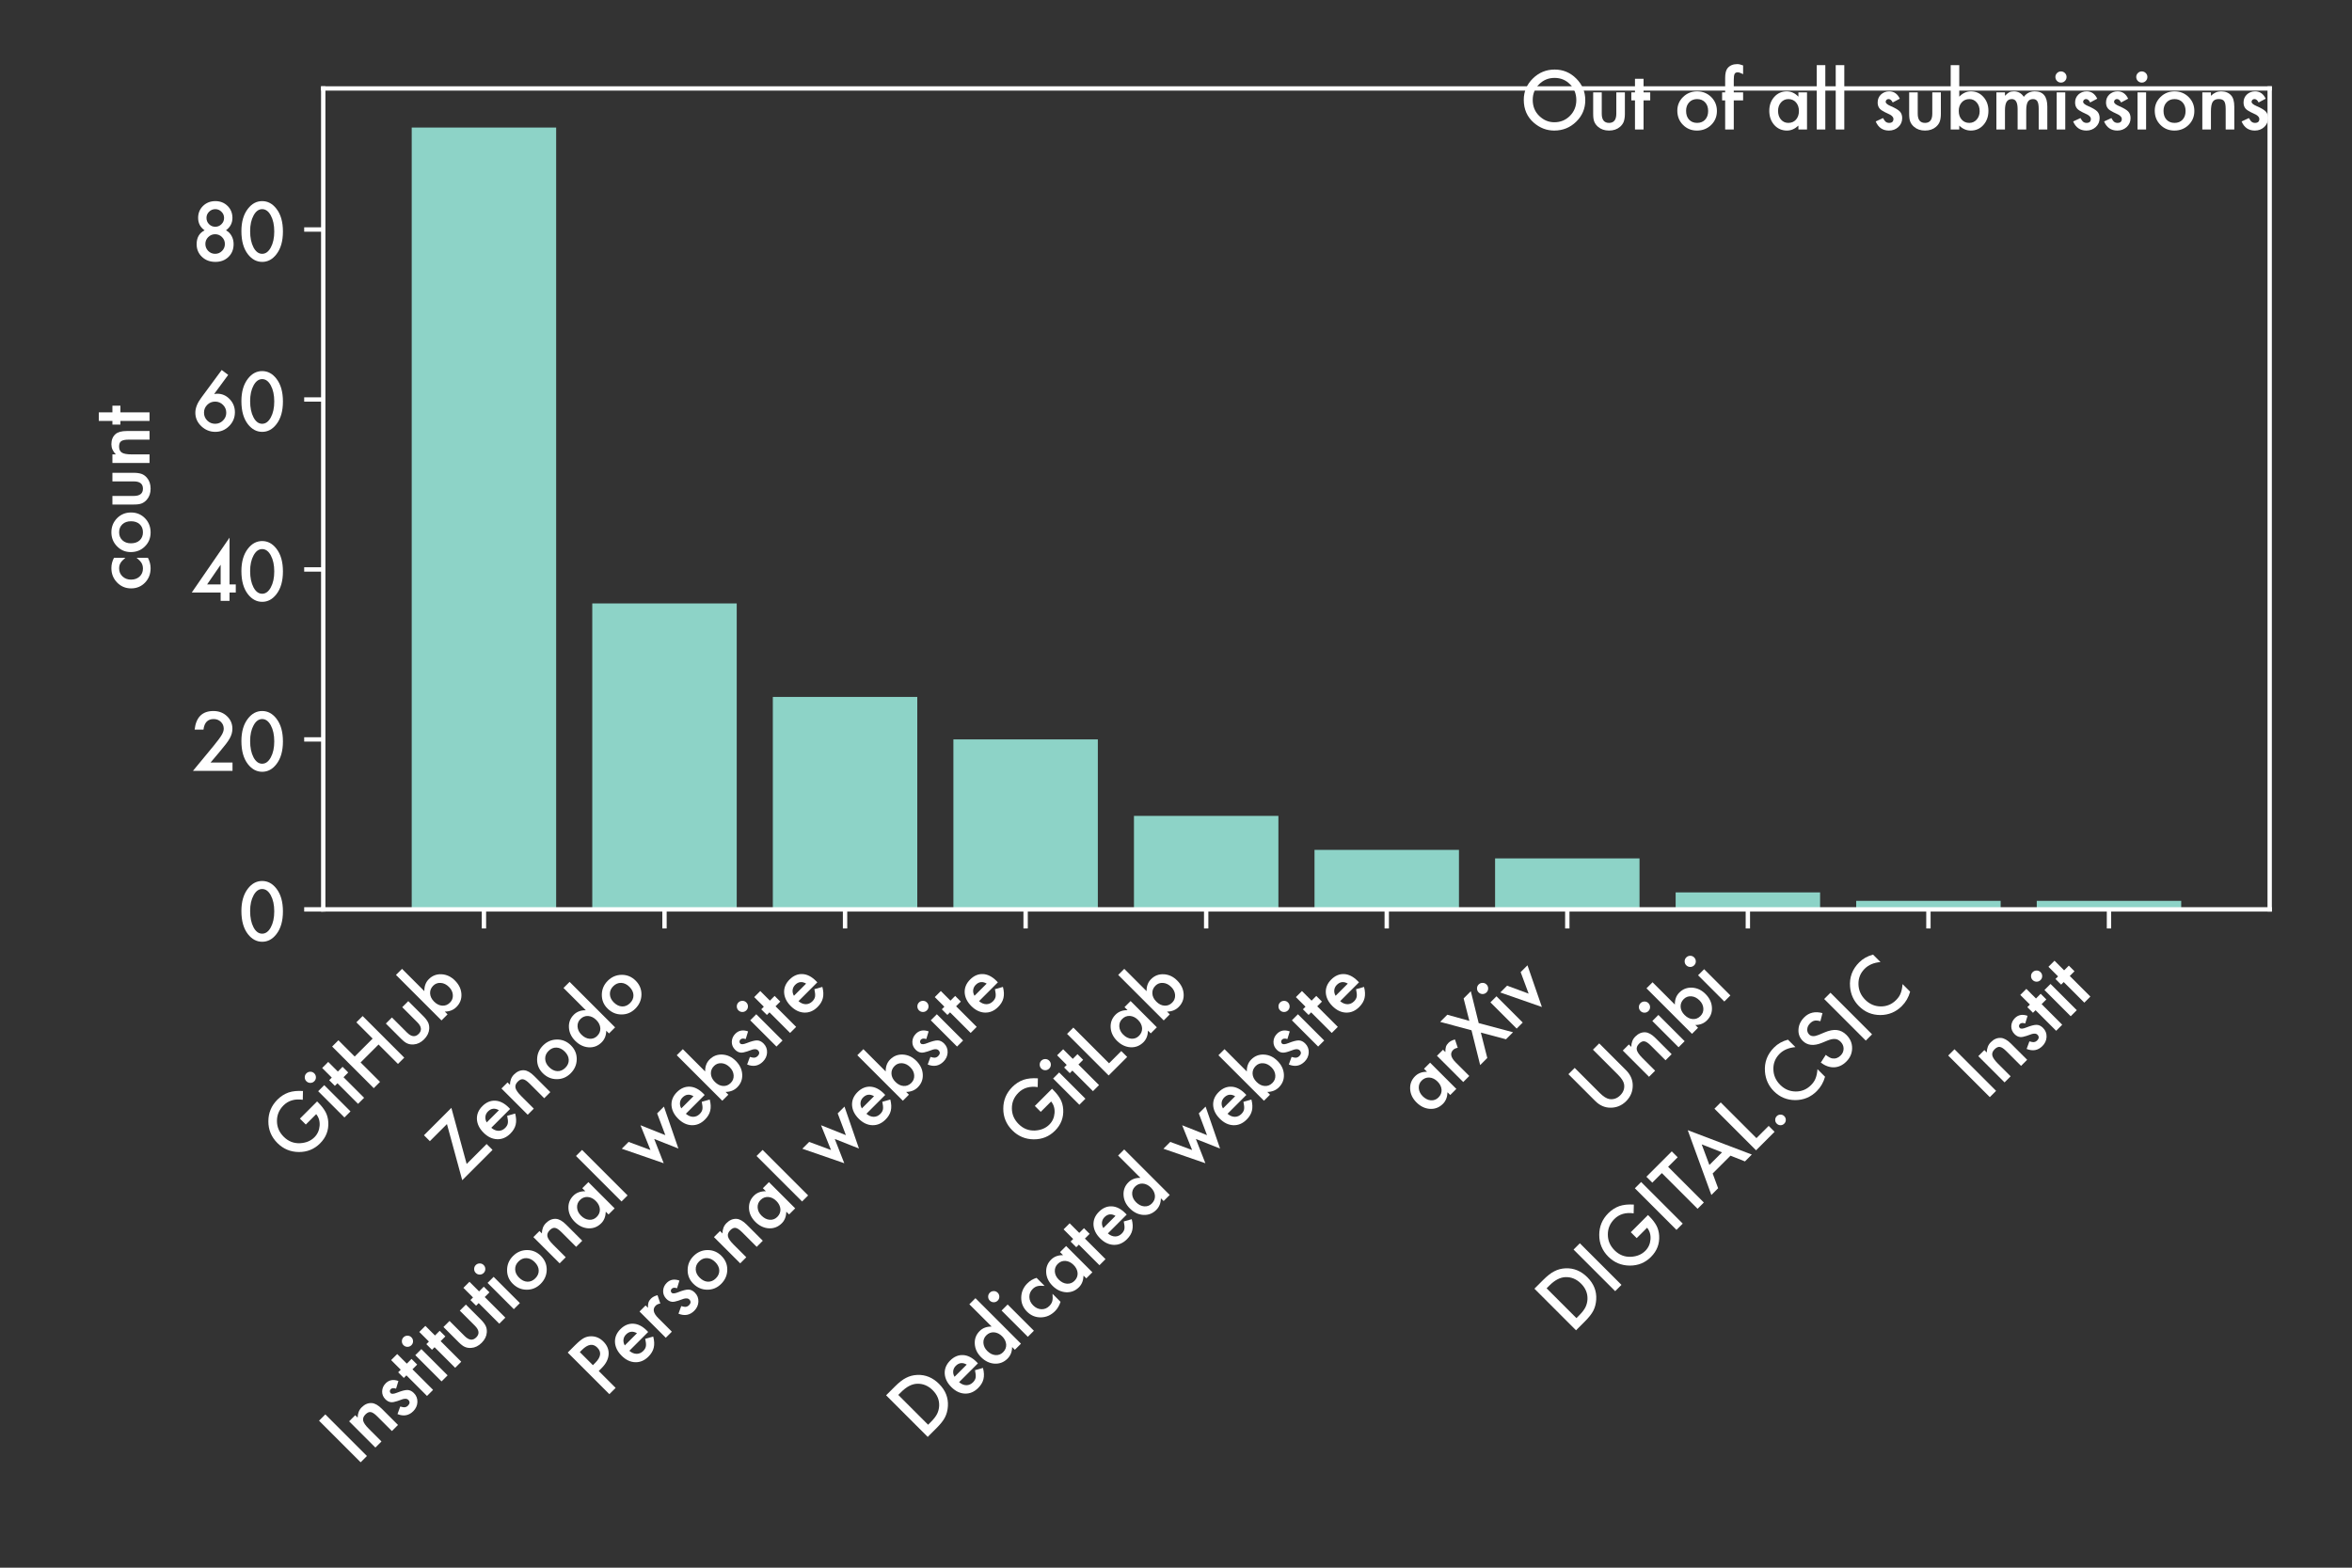 <?xml version="1.0" encoding="utf-8" standalone="no"?>
<!DOCTYPE svg PUBLIC "-//W3C//DTD SVG 1.1//EN"
  "http://www.w3.org/Graphics/SVG/1.1/DTD/svg11.dtd">
<svg xmlns:xlink="http://www.w3.org/1999/xlink" width="432pt" height="288pt" viewBox="0 0 432 288" xmlns="http://www.w3.org/2000/svg" version="1.1">
 <rect x="0" y="0" width="432" height="288" fill="#333333" stroke="none"/>
 <defs>
  <style type="text/css">*{stroke-linejoin: round; stroke-linecap: butt}</style>
 </defs>
 <g id="figure_1">
  <g id="patch_1">
   <path d="M 0 288 
L 432 288 
L 432 0 
L 0 0 
L 0 288 
z
" style="fill: none"/>
  </g>
  <g id="axes_1">
   <g id="patch_2">
    <path d="M 59.37 167.062 
L 416.88 167.062 
L 416.88 16.248 
L 59.37 16.248 
L 59.37 167.062 
z
" style="fill: none"/>
   </g>
   <g id="patch_3">
    <path d="M 75.62 167.062 
L 102.152 167.062 
L 102.152 23.43 
L 75.62 23.43 
z
" clip-path="url(#p7359c191e5)" style="fill: #8dd3c7"/>
   </g>
   <g id="patch_4">
    <path d="M 108.785 167.062 
L 135.316 167.062 
L 135.316 110.858 
L 108.785 110.858 
z
" clip-path="url(#p7359c191e5)" style="fill: #8dd3c7"/>
   </g>
   <g id="patch_5">
    <path d="M 141.949 167.062 
L 168.48 167.062 
L 168.48 128.031 
L 141.949 128.031 
z
" clip-path="url(#p7359c191e5)" style="fill: #8dd3c7"/>
   </g>
   <g id="patch_6">
    <path d="M 175.113 167.062 
L 201.644 167.062 
L 201.644 135.837 
L 175.113 135.837 
z
" clip-path="url(#p7359c191e5)" style="fill: #8dd3c7"/>
   </g>
   <g id="patch_7">
    <path d="M 208.277 167.062 
L 234.809 167.062 
L 234.809 149.888 
L 208.277 149.888 
z
" clip-path="url(#p7359c191e5)" style="fill: #8dd3c7"/>
   </g>
   <g id="patch_8">
    <path d="M 241.441 167.062 
L 267.973 167.062 
L 267.973 156.133 
L 241.441 156.133 
z
" clip-path="url(#p7359c191e5)" style="fill: #8dd3c7"/>
   </g>
   <g id="patch_9">
    <path d="M 274.606 167.062 
L 301.137 167.062 
L 301.137 157.695 
L 274.606 157.695 
z
" clip-path="url(#p7359c191e5)" style="fill: #8dd3c7"/>
   </g>
   <g id="patch_10">
    <path d="M 307.77 167.062 
L 334.301 167.062 
L 334.301 163.939 
L 307.77 163.939 
z
" clip-path="url(#p7359c191e5)" style="fill: #8dd3c7"/>
   </g>
   <g id="patch_11">
    <path d="M 340.934 167.062 
L 367.465 167.062 
L 367.465 165.501 
L 340.934 165.501 
z
" clip-path="url(#p7359c191e5)" style="fill: #8dd3c7"/>
   </g>
   <g id="patch_12">
    <path d="M 374.098 167.062 
L 400.63 167.062 
L 400.63 165.501 
L 374.098 165.501 
z
" clip-path="url(#p7359c191e5)" style="fill: #8dd3c7"/>
   </g>
   <g id="matplotlib.axis_1">
    <g id="xtick_1">
     <g id="line2d_1">
      <defs>
       <path id="mc28b4e86a5" d="M 0 0 
L 0 3.5 
" style="stroke: #ffffff; stroke-width: 0.8"/>
      </defs>
      <g>
       <use xlink:href="#mc28b4e86a5" x="88.886" y="167.062" style="fill: #ffffff; stroke: #ffffff; stroke-width: 0.8"/>
      </g>
     </g>
     <g id="text_1">
      <!-- GitHub -->
      <g style="fill: #ffffff" transform="translate(54.221 214.33)rotate(-45)scale(0.14 -0.14)">
       <defs>
        <path id="Futura-Medium-47" d="M 3059 2513 
L 5053 2513 
L 5053 2353 
Q 5053 1809 4925 1391 
Q 4800 1003 4503 666 
Q 3831 -91 2794 -91 
Q 1781 -91 1059 641 
Q 338 1375 338 2403 
Q 338 3453 1072 4184 
Q 1806 4919 2859 4919 
Q 3425 4919 3916 4688 
Q 4384 4456 4838 3938 
L 4319 3441 
Q 3725 4231 2872 4231 
Q 2106 4231 1588 3703 
Q 1069 3184 1069 2403 
Q 1069 1597 1647 1075 
Q 2188 591 2819 591 
Q 3356 591 3784 953 
Q 4213 1319 4263 1828 
L 3059 1828 
L 3059 2513 
z
" transform="scale(0.016)"/>
        <path id="Futura-Medium-69" d="M 1147 3044 
L 1147 0 
L 444 0 
L 444 3044 
L 1147 3044 
z
M 338 4309 
Q 338 4494 472 4628 
Q 606 4763 794 4763 
Q 984 4763 1119 4628 
Q 1253 4497 1253 4306 
Q 1253 4116 1119 3981 
Q 988 3847 797 3847 
Q 606 3847 472 3981 
Q 338 4116 338 4309 
z
" transform="scale(0.016)"/>
        <path id="Futura-Medium-74" d="M 1169 2388 
L 1169 0 
L 466 0 
L 466 2388 
L 166 2388 
L 166 3044 
L 466 3044 
L 466 4159 
L 1169 4159 
L 1169 3044 
L 1716 3044 
L 1716 2388 
L 1169 2388 
z
" transform="scale(0.016)"/>
        <path id="Futura-Medium-48" d="M 1306 2938 
L 3388 2938 
L 3388 4825 
L 4116 4825 
L 4116 0 
L 3388 0 
L 3388 2253 
L 1306 2253 
L 1306 0 
L 578 0 
L 578 4825 
L 1306 4825 
L 1306 2938 
z
" transform="scale(0.016)"/>
        <path id="Futura-Medium-75" d="M 1147 3044 
L 1147 1297 
Q 1147 541 1744 541 
Q 2341 541 2341 1297 
L 2341 3044 
L 3044 3044 
L 3044 1281 
Q 3044 916 2953 650 
Q 2866 413 2650 222 
Q 2294 -88 1744 -88 
Q 1197 -88 841 222 
Q 622 413 531 650 
Q 444 863 444 1281 
L 444 3044 
L 1147 3044 
z
" transform="scale(0.016)"/>
        <path id="Futura-Medium-62" d="M 1147 5278 
L 1147 2691 
Q 1569 3128 2103 3128 
Q 2719 3128 3128 2669 
Q 3538 2213 3538 1531 
Q 3538 828 3125 369 
Q 2716 -88 2091 -88 
Q 1563 -88 1147 319 
L 1147 0 
L 444 0 
L 444 5278 
L 1147 5278 
z
M 2819 1500 
Q 2819 1938 2581 2213 
Q 2341 2494 1978 2494 
Q 1591 2494 1347 2222 
Q 1106 1953 1106 1522 
Q 1106 1078 1344 813 
Q 1581 541 1969 541 
Q 2334 541 2575 813 
Q 2819 1088 2819 1500 
z
" transform="scale(0.016)"/>
       </defs>
       <use xlink:href="#Futura-Medium-47"/>
       <use xlink:href="#Futura-Medium-69" x="84.229"/>
       <use xlink:href="#Futura-Medium-74" x="109.131"/>
       <use xlink:href="#Futura-Medium-48" x="136.475"/>
       <use xlink:href="#Futura-Medium-75" x="209.814"/>
       <use xlink:href="#Futura-Medium-62" x="264.307"/>
      </g>
     </g>
    </g>
    <g id="xtick_2">
     <g id="line2d_2">
      <g>
       <use xlink:href="#mc28b4e86a5" x="122.05" y="167.062" style="fill: #ffffff; stroke: #ffffff; stroke-width: 0.8"/>
      </g>
     </g>
     <g id="text_2">
      <!-- Zenodo -->
      <g style="fill: #ffffff" transform="translate(84.559 217.156)rotate(-45)scale(0.14 -0.14)">
       <defs>
        <path id="Futura-Medium-5a" d="M 1413 684 
L 3728 684 
L 3728 0 
L 216 0 
L 2584 4141 
L 603 4141 
L 603 4825 
L 3781 4825 
L 1413 684 
z
" transform="scale(0.016)"/>
        <path id="Futura-Medium-65" d="M 3216 1356 
L 1034 1356 
Q 1063 981 1278 759 
Q 1494 541 1831 541 
Q 2094 541 2266 666 
Q 2434 791 2650 1128 
L 3244 797 
Q 3106 563 2953 395 
Q 2800 228 2625 120 
Q 2450 13 2247 -37 
Q 2044 -88 1806 -88 
Q 1125 -88 713 350 
Q 300 791 300 1519 
Q 300 2241 700 2688 
Q 1103 3128 1769 3128 
Q 2441 3128 2831 2700 
Q 3219 2275 3219 1522 
L 3216 1356 
z
M 2494 1931 
Q 2347 2494 1784 2494 
Q 1656 2494 1543 2455 
Q 1431 2416 1339 2342 
Q 1247 2269 1181 2166 
Q 1116 2063 1081 1931 
L 2494 1931 
z
" transform="scale(0.016)"/>
        <path id="Futura-Medium-6e" d="M 444 3044 
L 1150 3044 
L 1150 2763 
Q 1519 3128 1981 3128 
Q 2513 3128 2809 2794 
Q 3066 2509 3066 1866 
L 3066 0 
L 2359 0 
L 2359 1700 
Q 2359 2150 2234 2322 
Q 2113 2497 1791 2497 
Q 1441 2497 1294 2266 
Q 1150 2038 1150 1469 
L 1150 0 
L 444 0 
L 444 3044 
z
" transform="scale(0.016)"/>
        <path id="Futura-Medium-6f" d="M 300 1544 
Q 300 2203 772 2665 
Q 1244 3128 1922 3128 
Q 2603 3128 3078 2663 
Q 3547 2197 3547 1519 
Q 3547 834 3075 372 
Q 2600 -88 1909 -88 
Q 1225 -88 763 381 
Q 300 844 300 1544 
z
M 1019 1531 
Q 1019 1075 1263 809 
Q 1513 541 1922 541 
Q 2334 541 2581 806 
Q 2828 1072 2828 1516 
Q 2828 1959 2581 2225 
Q 2331 2494 1922 2494 
Q 1519 2494 1269 2225 
Q 1019 1956 1019 1531 
z
" transform="scale(0.016)"/>
        <path id="Futura-Medium-64" d="M 2688 5278 
L 3394 5278 
L 3394 0 
L 2688 0 
L 2688 319 
Q 2272 -88 1747 -88 
Q 1122 -88 709 369 
Q 300 834 300 1531 
Q 300 2213 709 2669 
Q 1116 3128 1731 3128 
Q 2266 3128 2688 2691 
L 2688 5278 
z
M 1019 1531 
Q 1019 1094 1253 819 
Q 1494 541 1859 541 
Q 2250 541 2491 809 
Q 2731 1088 2731 1516 
Q 2731 1944 2491 2222 
Q 2250 2494 1866 2494 
Q 1503 2494 1259 2219 
Q 1019 1941 1019 1531 
z
" transform="scale(0.016)"/>
       </defs>
       <use xlink:href="#Futura-Medium-5a"/>
       <use xlink:href="#Futura-Medium-65" x="62.5"/>
       <use xlink:href="#Futura-Medium-6e" x="117.822"/>
       <use xlink:href="#Futura-Medium-6f" x="172.656"/>
       <use xlink:href="#Futura-Medium-64" x="232.764"/>
       <use xlink:href="#Futura-Medium-6f" x="292.725"/>
      </g>
     </g>
    </g>
    <g id="xtick_3">
     <g id="line2d_3">
      <g>
       <use xlink:href="#mc28b4e86a5" x="155.215" y="167.062" style="fill: #ffffff; stroke: #ffffff; stroke-width: 0.8"/>
      </g>
     </g>
     <g id="text_3">
      <!-- Institutional website -->
      <g style="fill: #ffffff" transform="translate(65.326 269.553)rotate(-45)scale(0.14 -0.14)">
       <defs>
        <path id="Futura-Medium-49" d="M 1306 4825 
L 1306 0 
L 578 0 
L 578 4825 
L 1306 4825 
z
" transform="scale(0.016)"/>
        <path id="Futura-Medium-73" d="M 2213 2525 
L 1631 2216 
Q 1494 2497 1291 2497 
Q 1194 2497 1125 2433 
Q 1056 2369 1056 2269 
Q 1056 2094 1463 1922 
Q 2022 1681 2215 1478 
Q 2409 1275 2409 931 
Q 2409 491 2084 194 
Q 1769 -88 1322 -88 
Q 556 -88 238 659 
L 838 938 
Q 963 719 1028 659 
Q 1156 541 1334 541 
Q 1691 541 1691 866 
Q 1691 1053 1416 1216 
Q 1309 1269 1203 1319 
Q 1097 1369 988 1422 
Q 681 1572 556 1722 
Q 397 1913 397 2213 
Q 397 2609 669 2869 
Q 947 3128 1344 3128 
Q 1928 3128 2213 2525 
z
" transform="scale(0.016)"/>
        <path id="Futura-Medium-61" d="M 2688 3044 
L 3394 3044 
L 3394 0 
L 2688 0 
L 2688 319 
Q 2253 -88 1753 -88 
Q 1122 -88 709 369 
Q 300 834 300 1531 
Q 300 2216 709 2672 
Q 1119 3128 1734 3128 
Q 2266 3128 2688 2691 
L 2688 3044 
z
M 1019 1531 
Q 1019 1094 1253 819 
Q 1494 541 1859 541 
Q 2250 541 2491 809 
Q 2731 1088 2731 1516 
Q 2731 1944 2491 2222 
Q 2250 2494 1866 2494 
Q 1503 2494 1259 2219 
Q 1019 1941 1019 1531 
z
" transform="scale(0.016)"/>
        <path id="Futura-Medium-6c" d="M 1147 5278 
L 1147 0 
L 444 0 
L 444 5278 
L 1147 5278 
z
" transform="scale(0.016)"/>
        <path id="Futura-Medium-20" transform="scale(0.016)"/>
        <path id="Futura-Medium-77" d="M 825 3044 
L 1622 1306 
L 2481 3322 
L 3347 1306 
L 4134 3044 
L 4922 3044 
L 3328 -228 
L 2481 1731 
L 1625 -228 
L 34 3044 
L 825 3044 
z
" transform="scale(0.016)"/>
       </defs>
       <use xlink:href="#Futura-Medium-49"/>
       <use xlink:href="#Futura-Medium-6e" x="29.492"/>
       <use xlink:href="#Futura-Medium-73" x="84.326"/>
       <use xlink:href="#Futura-Medium-74" x="124.902"/>
       <use xlink:href="#Futura-Medium-69" x="152.246"/>
       <use xlink:href="#Futura-Medium-74" x="177.148"/>
       <use xlink:href="#Futura-Medium-75" x="204.492"/>
       <use xlink:href="#Futura-Medium-74" x="258.984"/>
       <use xlink:href="#Futura-Medium-69" x="286.328"/>
       <use xlink:href="#Futura-Medium-6f" x="311.23"/>
       <use xlink:href="#Futura-Medium-6e" x="371.338"/>
       <use xlink:href="#Futura-Medium-61" x="426.172"/>
       <use xlink:href="#Futura-Medium-6c" x="486.133"/>
       <use xlink:href="#Futura-Medium-20" x="511.035"/>
       <use xlink:href="#Futura-Medium-77" x="541.895"/>
       <use xlink:href="#Futura-Medium-65" x="617.787"/>
       <use xlink:href="#Futura-Medium-62" x="673.109"/>
       <use xlink:href="#Futura-Medium-73" x="733.07"/>
       <use xlink:href="#Futura-Medium-69" x="773.646"/>
       <use xlink:href="#Futura-Medium-74" x="798.549"/>
       <use xlink:href="#Futura-Medium-65" x="826.768"/>
      </g>
     </g>
    </g>
    <g id="xtick_4">
     <g id="line2d_4">
      <g>
       <use xlink:href="#mc28b4e86a5" x="188.379" y="167.062" style="fill: #ffffff; stroke: #ffffff; stroke-width: 0.8"/>
      </g>
     </g>
     <g id="text_4">
      <!-- Personal website -->
      <g style="fill: #ffffff" transform="translate(111.006 257.037)rotate(-45)scale(0.14 -0.14)">
       <defs>
        <path id="Futura-Medium-50" d="M 1306 1959 
L 1306 0 
L 578 0 
L 578 4825 
L 1403 4825 
Q 2009 4825 2319 4741 
Q 2631 4656 2869 4422 
Q 3284 4016 3284 3397 
Q 3284 2734 2840 2346 
Q 2397 1959 1644 1959 
L 1306 1959 
z
M 1306 2634 
L 1578 2634 
Q 2581 2634 2581 3406 
Q 2581 4153 1547 4153 
L 1306 4153 
L 1306 2634 
z
" transform="scale(0.016)"/>
        <path id="Futura-Medium-72" d="M 444 3044 
L 1147 3044 
L 1147 2772 
Q 1341 2975 1491 3050 
Q 1644 3128 1853 3128 
Q 2131 3128 2434 2947 
L 2113 2303 
Q 1913 2447 1722 2447 
Q 1147 2447 1147 1578 
L 1147 0 
L 444 0 
L 444 3044 
z
" transform="scale(0.016)"/>
       </defs>
       <use xlink:href="#Futura-Medium-50"/>
       <use xlink:href="#Futura-Medium-65" x="51.504"/>
       <use xlink:href="#Futura-Medium-72" x="106.826"/>
       <use xlink:href="#Futura-Medium-73" x="144.229"/>
       <use xlink:href="#Futura-Medium-6f" x="184.805"/>
       <use xlink:href="#Futura-Medium-6e" x="244.912"/>
       <use xlink:href="#Futura-Medium-61" x="299.746"/>
       <use xlink:href="#Futura-Medium-6c" x="359.707"/>
       <use xlink:href="#Futura-Medium-20" x="384.609"/>
       <use xlink:href="#Futura-Medium-77" x="415.469"/>
       <use xlink:href="#Futura-Medium-65" x="491.361"/>
       <use xlink:href="#Futura-Medium-62" x="546.684"/>
       <use xlink:href="#Futura-Medium-73" x="606.645"/>
       <use xlink:href="#Futura-Medium-69" x="647.221"/>
       <use xlink:href="#Futura-Medium-74" x="672.123"/>
       <use xlink:href="#Futura-Medium-65" x="700.342"/>
      </g>
     </g>
    </g>
    <g id="xtick_5">
     <g id="line2d_5">
      <g>
       <use xlink:href="#mc28b4e86a5" x="221.543" y="167.062" style="fill: #ffffff; stroke: #ffffff; stroke-width: 0.8"/>
      </g>
     </g>
     <g id="text_5">
      <!-- GitLab -->
      <g style="fill: #ffffff" transform="translate(189.207 212)rotate(-45)scale(0.14 -0.14)">
       <defs>
        <path id="Futura-Medium-4c" d="M 1306 4825 
L 1306 684 
L 2725 684 
L 2725 0 
L 578 0 
L 578 4825 
L 1306 4825 
z
" transform="scale(0.016)"/>
       </defs>
       <use xlink:href="#Futura-Medium-47"/>
       <use xlink:href="#Futura-Medium-69" x="84.229"/>
       <use xlink:href="#Futura-Medium-74" x="109.131"/>
       <use xlink:href="#Futura-Medium-4c" x="136.475"/>
       <use xlink:href="#Futura-Medium-61" x="180.811"/>
       <use xlink:href="#Futura-Medium-62" x="240.771"/>
      </g>
     </g>
    </g>
    <g id="xtick_6">
     <g id="line2d_6">
      <g>
       <use xlink:href="#mc28b4e86a5" x="254.707" y="167.062" style="fill: #ffffff; stroke: #ffffff; stroke-width: 0.8"/>
      </g>
     </g>
     <g id="text_6">
      <!-- Dedicated website -->
      <g style="fill: #ffffff" transform="translate(169.482 264.89)rotate(-45)scale(0.14 -0.14)">
       <defs>
        <path id="Futura-Medium-44" d="M 578 0 
L 578 4825 
L 1591 4825 
Q 2319 4825 2741 4681 
Q 3194 4541 3563 4203 
Q 4309 3522 4309 2413 
Q 4309 1300 3531 613 
Q 3141 269 2713 134 
Q 2313 0 1578 0 
L 578 0 
z
M 1306 684 
L 1634 684 
Q 2125 684 2450 788 
Q 2775 897 3038 1134 
Q 3575 1625 3575 2413 
Q 3575 3206 3044 3700 
Q 2566 4141 1634 4141 
L 1306 4141 
L 1306 684 
z
" transform="scale(0.016)"/>
        <path id="Futura-Medium-63" d="M 2813 2913 
L 2813 1978 
Q 2572 2272 2381 2381 
Q 2194 2494 1941 2494 
Q 1544 2494 1281 2216 
Q 1019 1938 1019 1519 
Q 1019 1091 1272 816 
Q 1528 541 1925 541 
Q 2178 541 2372 650 
Q 2559 756 2813 1063 
L 2813 134 
Q 2384 -88 1956 -88 
Q 1250 -88 775 369 
Q 300 828 300 1509 
Q 300 2191 781 2659 
Q 1263 3128 1963 3128 
Q 2413 3128 2813 2913 
z
" transform="scale(0.016)"/>
       </defs>
       <use xlink:href="#Futura-Medium-44"/>
       <use xlink:href="#Futura-Medium-65" x="72.607"/>
       <use xlink:href="#Futura-Medium-64" x="127.93"/>
       <use xlink:href="#Futura-Medium-69" x="187.891"/>
       <use xlink:href="#Futura-Medium-63" x="212.793"/>
       <use xlink:href="#Futura-Medium-61" x="260.449"/>
       <use xlink:href="#Futura-Medium-74" x="320.41"/>
       <use xlink:href="#Futura-Medium-65" x="348.629"/>
       <use xlink:href="#Futura-Medium-64" x="403.951"/>
       <use xlink:href="#Futura-Medium-20" x="463.912"/>
       <use xlink:href="#Futura-Medium-77" x="494.771"/>
       <use xlink:href="#Futura-Medium-65" x="570.664"/>
       <use xlink:href="#Futura-Medium-62" x="625.986"/>
       <use xlink:href="#Futura-Medium-73" x="685.947"/>
       <use xlink:href="#Futura-Medium-69" x="726.523"/>
       <use xlink:href="#Futura-Medium-74" x="751.426"/>
       <use xlink:href="#Futura-Medium-65" x="779.645"/>
      </g>
     </g>
    </g>
    <g id="xtick_7">
     <g id="line2d_7">
      <g>
       <use xlink:href="#mc28b4e86a5" x="287.871" y="167.062" style="fill: #ffffff; stroke: #ffffff; stroke-width: 0.8"/>
      </g>
     </g>
     <g id="text_7">
      <!-- arXiv -->
      <g style="fill: #ffffff" transform="translate(262.116 205.42)rotate(-45)scale(0.14 -0.14)">
       <defs>
        <path id="Futura-Medium-58" d="M 1588 2522 
L 259 4825 
L 1088 4825 
L 2009 3191 
L 2978 4825 
L 3813 4825 
L 2422 2522 
L 3881 0 
L 3066 0 
L 1997 1847 
L 897 0 
L 72 0 
L 1588 2522 
z
" transform="scale(0.016)"/>
        <path id="Futura-Medium-76" d="M 822 3044 
L 1609 1334 
L 2394 3044 
L 3184 3044 
L 1603 -209 
L 34 3044 
L 822 3044 
z
" transform="scale(0.016)"/>
       </defs>
       <use xlink:href="#Futura-Medium-61"/>
       <use xlink:href="#Futura-Medium-72" x="59.961"/>
       <use xlink:href="#Futura-Medium-58" x="97.363"/>
       <use xlink:href="#Futura-Medium-69" x="159.131"/>
       <use xlink:href="#Futura-Medium-76" x="184.033"/>
      </g>
     </g>
    </g>
    <g id="xtick_8">
     <g id="line2d_8">
      <g>
       <use xlink:href="#mc28b4e86a5" x="321.035" y="167.062" style="fill: #ffffff; stroke: #ffffff; stroke-width: 0.8"/>
      </g>
     </g>
     <g id="text_8">
      <!-- Unibi -->
      <g style="fill: #ffffff" transform="translate(294.803 205.896)rotate(-45)scale(0.14 -0.14)">
       <defs>
        <path id="Futura-Medium-55" d="M 1306 4825 
L 1306 1919 
Q 1306 1297 1509 1009 
Q 1813 594 2363 594 
Q 2916 594 3219 1009 
Q 3422 1288 3422 1919 
L 3422 4825 
L 4150 4825 
L 4150 1719 
Q 4150 956 3675 463 
Q 3141 -88 2363 -88 
Q 1584 -88 1053 463 
Q 578 956 578 1719 
L 578 4825 
L 1306 4825 
z
" transform="scale(0.016)"/>
       </defs>
       <use xlink:href="#Futura-Medium-55"/>
       <use xlink:href="#Futura-Medium-6e" x="74.502"/>
       <use xlink:href="#Futura-Medium-69" x="129.336"/>
       <use xlink:href="#Futura-Medium-62" x="154.238"/>
       <use xlink:href="#Futura-Medium-69" x="214.199"/>
      </g>
     </g>
    </g>
    <g id="xtick_9">
     <g id="line2d_9">
      <g>
       <use xlink:href="#mc28b4e86a5" x="354.2" y="167.062" style="fill: #ffffff; stroke: #ffffff; stroke-width: 0.8"/>
      </g>
     </g>
     <g id="text_9">
      <!-- DIGITAL.CSIC -->
      <g style="fill: #ffffff" transform="translate(288.561 245.303)rotate(-45)scale(0.14 -0.14)">
       <defs>
        <path id="Futura-Medium-54" d="M 1909 4141 
L 1909 0 
L 1181 0 
L 1181 4141 
L 72 4141 
L 72 4825 
L 3016 4825 
L 3016 4141 
L 1909 4141 
z
" transform="scale(0.016)"/>
        <path id="Futura-Medium-41" d="M 3413 1172 
L 1347 1172 
L 809 0 
L 25 0 
L 2413 5128 
L 4716 0 
L 3919 0 
L 3413 1172 
z
M 3116 1856 
L 2400 3497 
L 1650 1856 
L 3116 1856 
z
" transform="scale(0.016)"/>
        <path id="Futura-Medium-2e" d="M 553 350 
Q 553 525 681 653 
Q 809 781 988 781 
Q 1166 781 1294 653 
Q 1422 525 1422 347 
Q 1422 166 1294 38 
Q 1169 -88 988 -88 
Q 803 -88 678 37 
Q 553 163 553 350 
z
" transform="scale(0.016)"/>
        <path id="Futura-Medium-43" d="M 4144 4566 
L 4144 3703 
Q 3513 4231 2838 4231 
Q 2094 4231 1584 3697 
Q 1072 3166 1072 2397 
Q 1072 1638 1584 1116 
Q 2097 594 2841 594 
Q 3225 594 3494 719 
Q 3644 781 3805 887 
Q 3966 994 4144 1144 
L 4144 266 
Q 3519 -88 2831 -88 
Q 1797 -88 1066 634 
Q 338 1363 338 2391 
Q 338 3313 947 4034 
Q 1697 4919 2888 4919 
Q 3538 4919 4144 4566 
z
" transform="scale(0.016)"/>
        <path id="Futura-Medium-53" d="M 3306 4106 
L 2716 3756 
Q 2550 4044 2400 4131 
Q 2244 4231 1997 4231 
Q 1694 4231 1494 4059 
Q 1294 3891 1294 3634 
Q 1294 3281 1819 3066 
L 2300 2869 
Q 2888 2631 3159 2289 
Q 3431 1947 3431 1450 
Q 3431 784 2988 350 
Q 2541 -88 1878 -88 
Q 1250 -88 841 284 
Q 438 656 338 1331 
L 1075 1494 
Q 1125 1069 1250 906 
Q 1475 594 1906 594 
Q 2247 594 2472 822 
Q 2697 1050 2697 1400 
Q 2697 1541 2658 1658 
Q 2619 1775 2536 1873 
Q 2453 1972 2322 2058 
Q 2191 2144 2009 2222 
L 1544 2416 
Q 553 2834 553 3641 
Q 553 4184 969 4550 
Q 1384 4919 2003 4919 
Q 2838 4919 3306 4106 
z
" transform="scale(0.016)"/>
       </defs>
       <use xlink:href="#Futura-Medium-44"/>
       <use xlink:href="#Futura-Medium-49" x="72.607"/>
       <use xlink:href="#Futura-Medium-47" x="102.1"/>
       <use xlink:href="#Futura-Medium-49" x="186.328"/>
       <use xlink:href="#Futura-Medium-54" x="215.82"/>
       <use xlink:href="#Futura-Medium-41" x="259.938"/>
       <use xlink:href="#Futura-Medium-4c" x="334.01"/>
       <use xlink:href="#Futura-Medium-2e" x="378.346"/>
       <use xlink:href="#Futura-Medium-43" x="409.205"/>
       <use xlink:href="#Futura-Medium-53" x="479.273"/>
       <use xlink:href="#Futura-Medium-49" x="537.574"/>
       <use xlink:href="#Futura-Medium-43" x="567.066"/>
      </g>
     </g>
    </g>
    <g id="xtick_10">
     <g id="line2d_10">
      <g>
       <use xlink:href="#mc28b4e86a5" x="387.364" y="167.062" style="fill: #ffffff; stroke: #ffffff; stroke-width: 0.8"/>
      </g>
     </g>
     <g id="text_10">
      <!-- Instit -->
      <g style="fill: #ffffff" transform="translate(364.558 202.47)rotate(-45)scale(0.14 -0.14)">
       <use xlink:href="#Futura-Medium-49"/>
       <use xlink:href="#Futura-Medium-6e" x="29.492"/>
       <use xlink:href="#Futura-Medium-73" x="84.326"/>
       <use xlink:href="#Futura-Medium-74" x="124.902"/>
       <use xlink:href="#Futura-Medium-69" x="152.246"/>
       <use xlink:href="#Futura-Medium-74" x="177.148"/>
      </g>
     </g>
    </g>
   </g>
   <g id="matplotlib.axis_2">
    <g id="ytick_1">
     <g id="line2d_11">
      <defs>
       <path id="m87a454776f" d="M 0 0 
L -3.5 0 
" style="stroke: #ffffff; stroke-width: 0.8"/>
      </defs>
      <g>
       <use xlink:href="#m87a454776f" x="59.37" y="167.062" style="fill: #ffffff; stroke: #ffffff; stroke-width: 0.8"/>
      </g>
     </g>
     <g id="text_11">
      <!-- 0 -->
      <g style="fill: #ffffff" transform="translate(43.729 172.835)scale(0.14 -0.14)">
       <defs>
        <path id="Futura-Medium-30" d="M 272 2444 
Q 272 3597 809 4284 
Q 1291 4906 1975 4906 
Q 2659 4906 3141 4284 
Q 3678 3597 3678 2413 
Q 3678 1231 3141 544 
Q 2659 -78 1978 -78 
Q 1297 -78 809 544 
Q 272 1231 272 2444 
z
M 988 2441 
Q 988 1638 1266 1106 
Q 1544 584 1975 584 
Q 2403 584 2684 1106 
Q 2966 1625 2966 2416 
Q 2966 3206 2684 3728 
Q 2403 4247 1975 4247 
Q 1550 4247 1269 3728 
Q 988 3213 988 2441 
z
" transform="scale(0.016)"/>
       </defs>
       <use xlink:href="#Futura-Medium-30"/>
      </g>
     </g>
    </g>
    <g id="ytick_2">
     <g id="line2d_12">
      <g>
       <use xlink:href="#m87a454776f" x="59.37" y="135.837" style="fill: #ffffff; stroke: #ffffff; stroke-width: 0.8"/>
      </g>
     </g>
     <g id="text_12">
      <!-- 20 -->
      <g style="fill: #ffffff" transform="translate(35.089 141.61)scale(0.14 -0.14)">
       <defs>
        <path id="Futura-Medium-32" d="M 1603 684 
L 3400 684 
L 3400 0 
L 159 0 
L 1834 2028 
Q 2081 2331 2248 2553 
Q 2416 2775 2503 2925 
Q 2681 3219 2681 3453 
Q 2681 3791 2443 4019 
Q 2206 4247 1856 4247 
Q 1125 4247 1019 3381 
L 294 3381 
Q 469 4906 1834 4906 
Q 2494 4906 2941 4488 
Q 3391 4069 3391 3450 
Q 3391 3056 3181 2678 
Q 3075 2481 2870 2211 
Q 2666 1941 2353 1572 
L 1603 684 
z
" transform="scale(0.016)"/>
       </defs>
       <use xlink:href="#Futura-Medium-32"/>
       <use xlink:href="#Futura-Medium-30" x="61.719"/>
      </g>
     </g>
    </g>
    <g id="ytick_3">
     <g id="line2d_13">
      <g>
       <use xlink:href="#m87a454776f" x="59.37" y="104.613" style="fill: #ffffff; stroke: #ffffff; stroke-width: 0.8"/>
      </g>
     </g>
     <g id="text_13">
      <!-- 40 -->
      <g style="fill: #ffffff" transform="translate(35.089 110.386)scale(0.14 -0.14)">
       <defs>
        <path id="Futura-Medium-34" d="M 3156 1347 
L 3669 1347 
L 3669 684 
L 3156 684 
L 3156 0 
L 2428 0 
L 2428 684 
L 59 684 
L 3156 5184 
L 3156 1347 
z
M 2428 1347 
L 2428 2963 
L 1316 1347 
L 2428 1347 
z
" transform="scale(0.016)"/>
       </defs>
       <use xlink:href="#Futura-Medium-34"/>
       <use xlink:href="#Futura-Medium-30" x="61.719"/>
      </g>
     </g>
    </g>
    <g id="ytick_4">
     <g id="line2d_14">
      <g>
       <use xlink:href="#m87a454776f" x="59.37" y="73.389" style="fill: #ffffff; stroke: #ffffff; stroke-width: 0.8"/>
      </g>
     </g>
     <g id="text_14">
      <!-- 60 -->
      <g style="fill: #ffffff" transform="translate(35.089 79.161)scale(0.14 -0.14)">
       <defs>
        <path id="Futura-Medium-36" d="M 2513 4994 
L 3047 4594 
L 1894 3025 
Q 1988 3038 2053 3044 
Q 2119 3050 2156 3050 
Q 2744 3050 3172 2600 
Q 3597 2156 3597 1531 
Q 3597 869 3122 394 
Q 2650 -78 1988 -78 
Q 1331 -78 838 388 
Q 353 853 353 1491 
Q 353 2063 825 2703 
L 2513 4994 
z
M 2888 1484 
Q 2888 1869 2622 2134 
Q 2353 2403 1975 2403 
Q 1594 2403 1328 2137 
Q 1063 1872 1063 1494 
Q 1063 1116 1328 850 
Q 1594 584 1978 584 
Q 2353 584 2619 850 
Q 2888 1119 2888 1484 
z
" transform="scale(0.016)"/>
       </defs>
       <use xlink:href="#Futura-Medium-36"/>
       <use xlink:href="#Futura-Medium-30" x="61.719"/>
      </g>
     </g>
    </g>
    <g id="ytick_5">
     <g id="line2d_15">
      <g>
       <use xlink:href="#m87a454776f" x="59.37" y="42.164" style="fill: #ffffff; stroke: #ffffff; stroke-width: 0.8"/>
      </g>
     </g>
     <g id="text_15">
      <!-- 80 -->
      <g style="fill: #ffffff" transform="translate(35.089 47.937)scale(0.14 -0.14)">
       <defs>
        <path id="Futura-Medium-38" d="M 1113 2509 
Q 581 2884 581 3531 
Q 581 4119 984 4513 
Q 1391 4906 1994 4906 
Q 2594 4906 2994 4513 
Q 3394 4122 3394 3528 
Q 3394 2906 2866 2513 
Q 3156 2356 3322 2056 
Q 3491 1756 3491 1381 
Q 3491 741 3072 331 
Q 2653 -78 2000 -78 
Q 1331 -78 897 334 
Q 459 747 459 1372 
Q 459 2184 1113 2509 
z
M 1266 3534 
Q 1266 3225 1475 3016 
Q 1688 2803 1988 2803 
Q 2284 2803 2496 3015 
Q 2709 3228 2709 3525 
Q 2709 3822 2496 4034 
Q 2284 4247 1988 4247 
Q 1691 4247 1478 4034 
Q 1266 3822 1266 3534 
z
M 1175 1397 
Q 1175 1063 1406 822 
Q 1641 584 1975 584 
Q 2306 584 2541 819 
Q 2775 1056 2775 1388 
Q 2775 1722 2540 1956 
Q 2306 2191 1975 2191 
Q 1647 2191 1409 1956 
Q 1175 1722 1175 1397 
z
" transform="scale(0.016)"/>
       </defs>
       <use xlink:href="#Futura-Medium-38"/>
       <use xlink:href="#Futura-Medium-30" x="61.719"/>
      </g>
     </g>
    </g>
    <g id="text_16">
     <!-- count -->
     <g style="fill: #ffffff" transform="translate(27.466 108.766)rotate(-90)scale(0.14 -0.14)">
      <use xlink:href="#Futura-Medium-63"/>
      <use xlink:href="#Futura-Medium-6f" x="47.656"/>
      <use xlink:href="#Futura-Medium-75" x="107.764"/>
      <use xlink:href="#Futura-Medium-6e" x="162.256"/>
      <use xlink:href="#Futura-Medium-74" x="217.09"/>
     </g>
    </g>
   </g>
   <g id="patch_13">
    <path d="M 59.37 167.062 
L 59.37 16.248 
" style="fill: none; stroke: #ffffff; stroke-width: 0.8; stroke-linejoin: miter; stroke-linecap: square"/>
   </g>
   <g id="patch_14">
    <path d="M 416.88 167.062 
L 416.88 16.248 
" style="fill: none; stroke: #ffffff; stroke-width: 0.8; stroke-linejoin: miter; stroke-linecap: square"/>
   </g>
   <g id="patch_15">
    <path d="M 59.37 167.062 
L 416.88 167.062 
" style="fill: none; stroke: #ffffff; stroke-width: 0.8; stroke-linejoin: miter; stroke-linecap: square"/>
   </g>
   <g id="patch_16">
    <path d="M 59.37 16.248 
L 416.88 16.248 
" style="fill: none; stroke: #ffffff; stroke-width: 0.8; stroke-linejoin: miter; stroke-linecap: square"/>
   </g>
   <g id="text_17">
    <!-- Out of all submissions -->
    <g style="fill: #ffffff" transform="translate(279.12 23.789)scale(0.14 -0.14)">
     <defs>
      <path id="Futura-Medium-4f" d="M 338 2434 
Q 338 3453 1084 4184 
Q 1828 4916 2872 4916 
Q 3903 4916 4641 4178 
Q 5381 3441 5381 2406 
Q 5381 1366 4638 641 
Q 3891 -88 2834 -88 
Q 1900 -88 1156 559 
Q 338 1275 338 2434 
z
M 1072 2425 
Q 1072 1625 1609 1109 
Q 2144 594 2844 594 
Q 3603 594 4125 1119 
Q 4647 1650 4647 2413 
Q 4647 3184 4131 3706 
Q 3619 4231 2863 4231 
Q 2109 4231 1591 3706 
Q 1072 3188 1072 2425 
z
" transform="scale(0.016)"/>
      <path id="Futura-Medium-66" d="M 1172 2388 
L 1172 0 
L 466 0 
L 466 2388 
L 216 2388 
L 216 3044 
L 466 3044 
L 466 4219 
Q 466 4794 666 5031 
Q 941 5363 1466 5363 
Q 1653 5363 1938 5253 
L 1938 4534 
L 1866 4572 
Q 1638 4688 1491 4688 
Q 1303 4688 1238 4553 
Q 1172 4422 1172 4047 
L 1172 3044 
L 1938 3044 
L 1938 2388 
L 1172 2388 
z
" transform="scale(0.016)"/>
      <path id="Futura-Medium-6d" d="M 444 3044 
L 1147 3044 
L 1147 2763 
Q 1350 2975 1494 3050 
Q 1647 3128 1878 3128 
Q 2394 3128 2694 2678 
Q 3025 3128 3591 3128 
Q 4619 3128 4619 1881 
L 4619 0 
L 3913 0 
L 3913 1691 
Q 3913 2128 3806 2309 
Q 3697 2494 3447 2494 
Q 3156 2494 3023 2275 
Q 2891 2056 2891 1572 
L 2891 0 
L 2184 0 
L 2184 1681 
Q 2184 2494 1716 2494 
Q 1419 2494 1283 2272 
Q 1147 2050 1147 1572 
L 1147 0 
L 444 0 
L 444 3044 
z
" transform="scale(0.016)"/>
     </defs>
     <use xlink:href="#Futura-Medium-4f"/>
     <use xlink:href="#Futura-Medium-75" x="89.355"/>
     <use xlink:href="#Futura-Medium-74" x="143.848"/>
     <use xlink:href="#Futura-Medium-20" x="171.191"/>
     <use xlink:href="#Futura-Medium-6f" x="202.051"/>
     <use xlink:href="#Futura-Medium-66" x="262.158"/>
     <use xlink:href="#Futura-Medium-20" x="291.846"/>
     <use xlink:href="#Futura-Medium-61" x="322.705"/>
     <use xlink:href="#Futura-Medium-6c" x="382.666"/>
     <use xlink:href="#Futura-Medium-6c" x="407.568"/>
     <use xlink:href="#Futura-Medium-20" x="432.471"/>
     <use xlink:href="#Futura-Medium-73" x="463.33"/>
     <use xlink:href="#Futura-Medium-75" x="503.906"/>
     <use xlink:href="#Futura-Medium-62" x="558.398"/>
     <use xlink:href="#Futura-Medium-6d" x="618.359"/>
     <use xlink:href="#Futura-Medium-69" x="697.461"/>
     <use xlink:href="#Futura-Medium-73" x="722.363"/>
     <use xlink:href="#Futura-Medium-73" x="762.939"/>
     <use xlink:href="#Futura-Medium-69" x="803.516"/>
     <use xlink:href="#Futura-Medium-6f" x="828.418"/>
     <use xlink:href="#Futura-Medium-6e" x="888.525"/>
     <use xlink:href="#Futura-Medium-73" x="943.359"/>
    </g>
   </g>
  </g>
 </g>
 <defs>
  <clipPath id="p7359c191e5">
   <rect x="59.37" y="16.248" width="357.51" height="150.814"/>
  </clipPath>
 </defs>
</svg>
